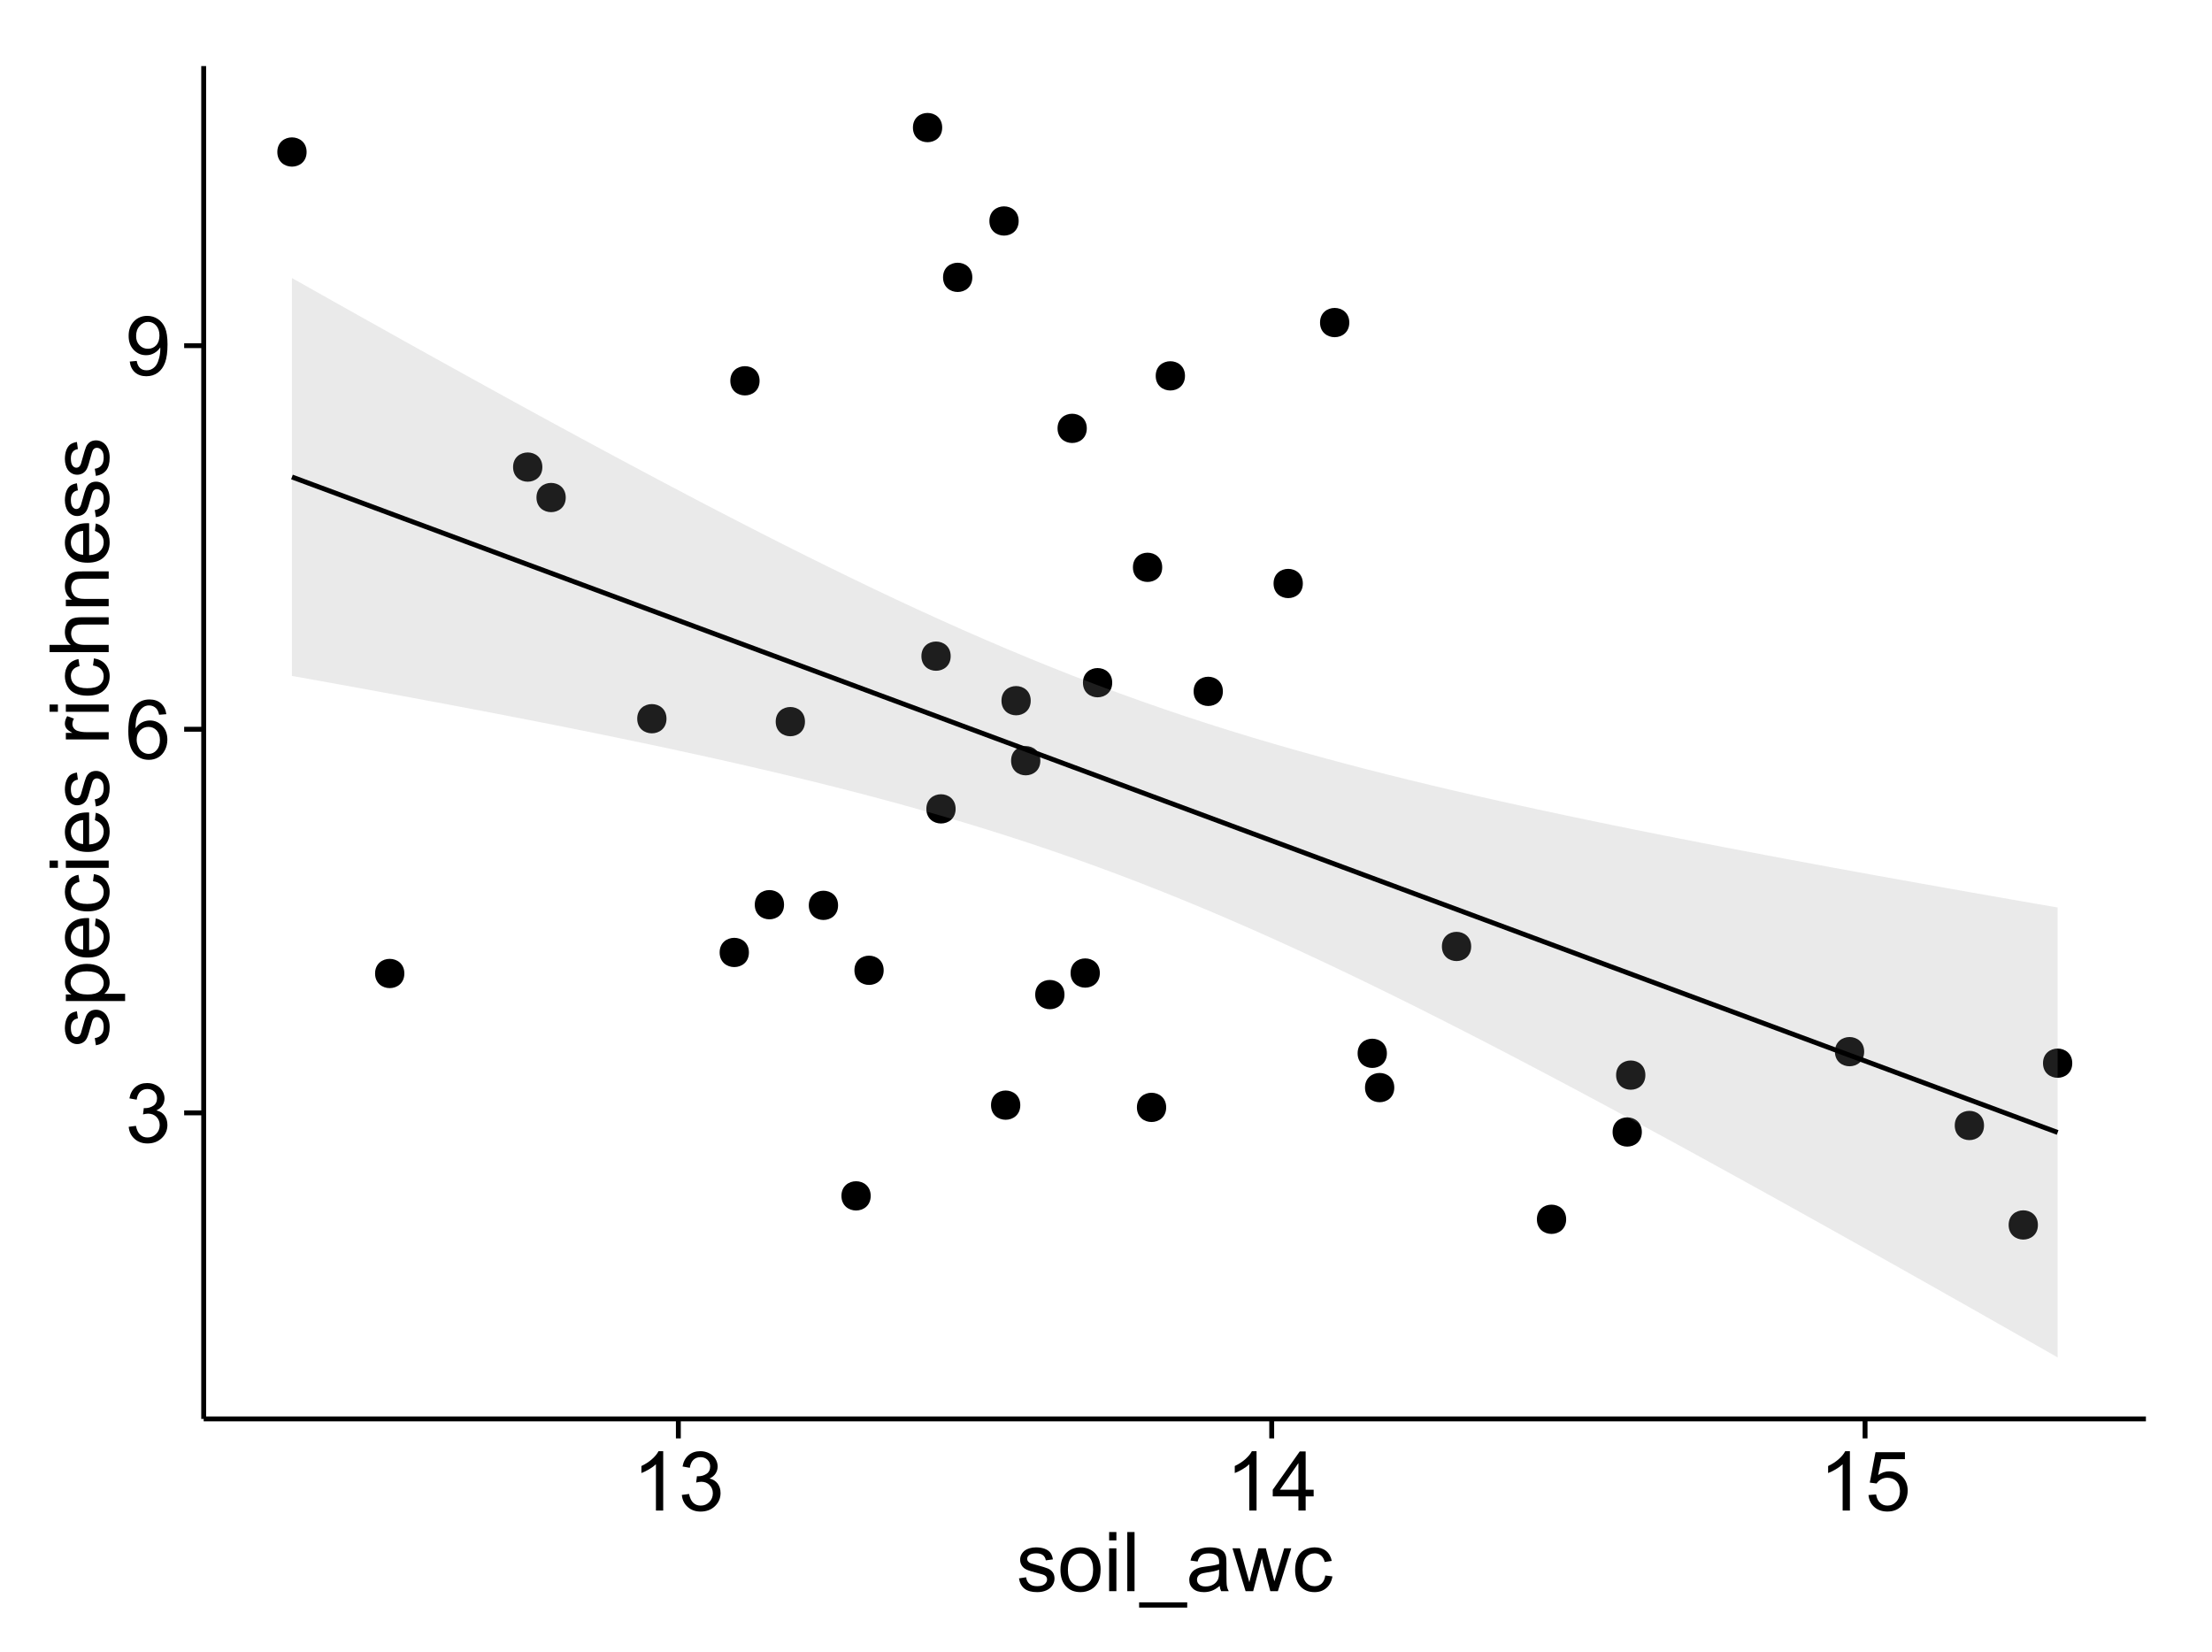 <?xml version="1.0" encoding="UTF-8"?>
<svg xmlns="http://www.w3.org/2000/svg" xmlns:xlink="http://www.w3.org/1999/xlink" width="482pt" height="360pt" viewBox="0 0 482 360" version="1.1">
<defs>
<g>
<symbol overflow="visible" id="glyph0-0">
<path style="stroke:none;" d="M 0.758 -3.402 L 2.336 -3.613 C 2.516 -2.711 2.824 -2.062 3.266 -1.672 C 3.699 -1.273 4.23 -1.078 4.859 -1.082 C 5.602 -1.078 6.23 -1.336 6.746 -1.855 C 7.254 -2.367 7.512 -3.004 7.516 -3.77 C 7.512 -4.492 7.273 -5.094 6.801 -5.566 C 6.324 -6.035 5.723 -6.27 4.992 -6.273 C 4.691 -6.27 4.316 -6.211 3.875 -6.102 L 4.051 -7.488 C 4.152 -7.473 4.238 -7.465 4.305 -7.469 C 4.977 -7.465 5.582 -7.641 6.125 -7.996 C 6.66 -8.344 6.93 -8.887 6.934 -9.625 C 6.93 -10.199 6.734 -10.68 6.344 -11.062 C 5.949 -11.445 5.441 -11.637 4.824 -11.637 C 4.207 -11.637 3.695 -11.441 3.285 -11.055 C 2.875 -10.668 2.613 -10.09 2.496 -9.316 L 0.914 -9.598 C 1.105 -10.656 1.543 -11.477 2.23 -12.062 C 2.914 -12.645 3.766 -12.938 4.789 -12.938 C 5.488 -12.938 6.137 -12.785 6.73 -12.484 C 7.32 -12.18 7.773 -11.77 8.09 -11.25 C 8.402 -10.727 8.559 -10.172 8.562 -9.59 C 8.559 -9.031 8.41 -8.523 8.113 -8.066 C 7.812 -7.609 7.371 -7.246 6.785 -6.977 C 7.547 -6.801 8.137 -6.438 8.562 -5.883 C 8.98 -5.328 9.191 -4.633 9.195 -3.805 C 9.191 -2.676 8.781 -1.723 7.965 -0.945 C 7.141 -0.164 6.105 0.223 4.852 0.227 C 3.719 0.223 2.777 -0.109 2.035 -0.781 C 1.285 -1.453 0.859 -2.328 0.758 -3.402 Z M 0.758 -3.402 "/>
</symbol>
<symbol overflow="visible" id="glyph0-1">
<path style="stroke:none;" d="M 8.957 -9.73 L 7.383 -9.605 C 7.242 -10.223 7.043 -10.676 6.785 -10.961 C 6.355 -11.41 5.828 -11.637 5.203 -11.637 C 4.695 -11.637 4.25 -11.496 3.875 -11.215 C 3.375 -10.852 2.984 -10.32 2.695 -9.625 C 2.406 -8.926 2.258 -7.934 2.25 -6.645 C 2.629 -7.223 3.094 -7.652 3.645 -7.938 C 4.195 -8.215 4.773 -8.355 5.379 -8.359 C 6.434 -8.355 7.328 -7.969 8.07 -7.195 C 8.809 -6.418 9.18 -5.414 9.184 -4.184 C 9.18 -3.371 9.008 -2.617 8.66 -1.926 C 8.312 -1.23 7.832 -0.699 7.227 -0.332 C 6.613 0.035 5.922 0.215 5.148 0.219 C 3.828 0.215 2.754 -0.266 1.922 -1.234 C 1.09 -2.199 0.672 -3.797 0.676 -6.031 C 0.672 -8.516 1.133 -10.328 2.055 -11.461 C 2.855 -12.445 3.938 -12.938 5.301 -12.938 C 6.312 -12.938 7.141 -12.652 7.789 -12.086 C 8.434 -11.516 8.824 -10.73 8.957 -9.73 Z M 2.496 -4.176 C 2.496 -3.629 2.609 -3.105 2.844 -2.609 C 3.07 -2.109 3.395 -1.73 3.812 -1.473 C 4.227 -1.207 4.664 -1.078 5.125 -1.082 C 5.789 -1.078 6.363 -1.348 6.844 -1.891 C 7.324 -2.426 7.562 -3.156 7.566 -4.086 C 7.562 -4.973 7.328 -5.676 6.855 -6.191 C 6.379 -6.703 5.781 -6.961 5.062 -6.961 C 4.348 -6.961 3.738 -6.703 3.242 -6.191 C 2.742 -5.676 2.496 -5.004 2.496 -4.176 Z M 2.496 -4.176 "/>
</symbol>
<symbol overflow="visible" id="glyph0-2">
<path style="stroke:none;" d="M 0.984 -2.98 L 2.504 -3.121 C 2.629 -2.402 2.875 -1.883 3.242 -1.562 C 3.602 -1.238 4.07 -1.078 4.641 -1.082 C 5.125 -1.078 5.551 -1.188 5.918 -1.414 C 6.285 -1.633 6.586 -1.934 6.82 -2.309 C 7.055 -2.68 7.25 -3.18 7.41 -3.816 C 7.566 -4.445 7.645 -5.09 7.648 -5.75 C 7.645 -5.812 7.641 -5.918 7.637 -6.062 C 7.316 -5.559 6.887 -5.148 6.34 -4.836 C 5.793 -4.52 5.199 -4.363 4.562 -4.367 C 3.492 -4.363 2.59 -4.75 1.852 -5.527 C 1.113 -6.297 0.742 -7.316 0.746 -8.586 C 0.742 -9.891 1.129 -10.945 1.902 -11.742 C 2.672 -12.539 3.637 -12.938 4.797 -12.938 C 5.633 -12.938 6.398 -12.711 7.098 -12.262 C 7.789 -11.809 8.316 -11.164 8.68 -10.332 C 9.035 -9.492 9.215 -8.285 9.219 -6.707 C 9.215 -5.055 9.039 -3.742 8.684 -2.77 C 8.324 -1.793 7.793 -1.051 7.09 -0.543 C 6.383 -0.035 5.555 0.215 4.605 0.219 C 3.598 0.215 2.773 -0.062 2.137 -0.621 C 1.496 -1.18 1.113 -1.965 0.984 -2.98 Z M 7.461 -8.664 C 7.457 -9.57 7.215 -10.293 6.734 -10.828 C 6.25 -11.359 5.672 -11.625 4.992 -11.629 C 4.289 -11.625 3.676 -11.336 3.156 -10.766 C 2.633 -10.188 2.371 -9.445 2.375 -8.535 C 2.371 -7.711 2.621 -7.043 3.117 -6.535 C 3.609 -6.02 4.219 -5.766 4.949 -5.766 C 5.68 -5.766 6.281 -6.02 6.754 -6.535 C 7.223 -7.043 7.457 -7.754 7.461 -8.664 Z M 7.461 -8.664 "/>
</symbol>
<symbol overflow="visible" id="glyph0-3">
<path style="stroke:none;" d="M 6.707 0 L 5.125 0 L 5.125 -10.082 C 4.742 -9.715 4.242 -9.352 3.625 -8.988 C 3.004 -8.625 2.449 -8.352 1.961 -8.172 L 1.961 -9.703 C 2.844 -10.117 3.617 -10.621 4.281 -11.215 C 4.941 -11.805 5.41 -12.379 5.688 -12.938 L 6.707 -12.938 Z M 6.707 0 "/>
</symbol>
<symbol overflow="visible" id="glyph0-4">
<path style="stroke:none;" d="M 5.82 0 L 5.82 -3.086 L 0.227 -3.086 L 0.227 -4.535 L 6.109 -12.883 L 7.398 -12.883 L 7.398 -4.535 L 9.141 -4.535 L 9.141 -3.086 L 7.398 -3.086 L 7.398 0 Z M 5.82 -4.535 L 5.82 -10.344 L 1.785 -4.535 Z M 5.82 -4.535 "/>
</symbol>
<symbol overflow="visible" id="glyph0-5">
<path style="stroke:none;" d="M 0.746 -3.375 L 2.406 -3.516 C 2.527 -2.707 2.812 -2.098 3.266 -1.691 C 3.711 -1.281 4.254 -1.078 4.887 -1.082 C 5.648 -1.078 6.293 -1.363 6.82 -1.941 C 7.344 -2.512 7.605 -3.273 7.609 -4.227 C 7.605 -5.125 7.352 -5.84 6.848 -6.363 C 6.34 -6.883 5.676 -7.141 4.859 -7.145 C 4.344 -7.141 3.887 -7.027 3.48 -6.797 C 3.07 -6.566 2.746 -6.266 2.516 -5.898 L 1.027 -6.09 L 2.277 -12.711 L 8.684 -12.711 L 8.684 -11.195 L 3.543 -11.195 L 2.848 -7.734 C 3.621 -8.273 4.43 -8.543 5.281 -8.543 C 6.402 -8.543 7.352 -8.152 8.129 -7.371 C 8.898 -6.59 9.285 -5.586 9.289 -4.367 C 9.285 -3.195 8.945 -2.188 8.27 -1.344 C 7.441 -0.301 6.316 0.215 4.887 0.219 C 3.715 0.215 2.758 -0.109 2.016 -0.766 C 1.273 -1.418 0.848 -2.289 0.746 -3.375 Z M 0.746 -3.375 "/>
</symbol>
<symbol overflow="visible" id="glyph0-6">
<path style="stroke:none;" d="M 0.555 -2.785 L 2.117 -3.031 C 2.203 -2.402 2.449 -1.922 2.852 -1.59 C 3.25 -1.254 3.812 -1.09 4.535 -1.09 C 5.262 -1.09 5.801 -1.234 6.152 -1.531 C 6.504 -1.824 6.68 -2.172 6.68 -2.574 C 6.68 -2.926 6.523 -3.207 6.215 -3.418 C 5.996 -3.555 5.457 -3.734 4.598 -3.953 C 3.434 -4.246 2.629 -4.5 2.184 -4.715 C 1.734 -4.926 1.395 -5.223 1.164 -5.602 C 0.93 -5.98 0.812 -6.398 0.816 -6.855 C 0.812 -7.27 0.91 -7.652 1.102 -8.012 C 1.293 -8.363 1.551 -8.66 1.883 -8.895 C 2.125 -9.074 2.461 -9.227 2.887 -9.355 C 3.309 -9.48 3.766 -9.543 4.254 -9.547 C 4.984 -9.543 5.625 -9.438 6.184 -9.23 C 6.734 -9.016 7.145 -8.73 7.41 -8.371 C 7.672 -8.008 7.852 -7.527 7.953 -6.926 L 6.406 -6.715 C 6.332 -7.195 6.129 -7.57 5.793 -7.84 C 5.453 -8.105 4.977 -8.238 4.367 -8.242 C 3.637 -8.238 3.121 -8.117 2.812 -7.883 C 2.5 -7.641 2.344 -7.359 2.348 -7.039 C 2.344 -6.832 2.406 -6.648 2.539 -6.484 C 2.664 -6.312 2.867 -6.172 3.148 -6.062 C 3.301 -6.004 3.766 -5.871 4.543 -5.66 C 5.66 -5.359 6.441 -5.113 6.887 -4.926 C 7.324 -4.734 7.672 -4.457 7.926 -4.094 C 8.176 -3.73 8.301 -3.281 8.305 -2.742 C 8.301 -2.215 8.148 -1.719 7.844 -1.254 C 7.535 -0.785 7.09 -0.422 6.512 -0.172 C 5.926 0.086 5.27 0.211 4.543 0.211 C 3.328 0.211 2.406 -0.039 1.77 -0.543 C 1.133 -1.047 0.727 -1.793 0.555 -2.785 Z M 0.555 -2.785 "/>
</symbol>
<symbol overflow="visible" id="glyph0-7">
<path style="stroke:none;" d="M 0.598 -4.668 C 0.598 -6.391 1.078 -7.672 2.039 -8.508 C 2.84 -9.199 3.816 -9.543 4.977 -9.547 C 6.254 -9.543 7.305 -9.125 8.121 -8.285 C 8.934 -7.441 9.34 -6.277 9.344 -4.797 C 9.34 -3.594 9.16 -2.648 8.801 -1.961 C 8.441 -1.27 7.914 -0.734 7.227 -0.359 C 6.535 0.023 5.785 0.211 4.977 0.211 C 3.664 0.211 2.609 -0.207 1.805 -1.047 C 1 -1.883 0.598 -3.09 0.598 -4.668 Z M 2.223 -4.668 C 2.219 -3.469 2.48 -2.574 3.004 -1.98 C 3.523 -1.387 4.18 -1.09 4.977 -1.09 C 5.758 -1.09 6.41 -1.387 6.934 -1.984 C 7.453 -2.582 7.715 -3.492 7.719 -4.719 C 7.715 -5.871 7.453 -6.746 6.93 -7.344 C 6.402 -7.934 5.75 -8.23 4.977 -8.234 C 4.18 -8.23 3.523 -7.938 3.004 -7.348 C 2.48 -6.754 2.219 -5.859 2.223 -4.668 Z M 2.223 -4.668 "/>
</symbol>
<symbol overflow="visible" id="glyph0-8">
<path style="stroke:none;" d="M 1.195 -11.066 L 1.195 -12.883 L 2.777 -12.883 L 2.777 -11.066 Z M 1.195 0 L 1.195 -9.336 L 2.777 -9.336 L 2.777 0 Z M 1.195 0 "/>
</symbol>
<symbol overflow="visible" id="glyph0-9">
<path style="stroke:none;" d="M 1.152 0 L 1.152 -12.883 L 2.734 -12.883 L 2.734 0 Z M 1.152 0 "/>
</symbol>
<symbol overflow="visible" id="glyph0-10">
<path style="stroke:none;" d="M -0.273 3.578 L -0.273 2.434 L 10.211 2.434 L 10.211 3.578 Z M -0.273 3.578 "/>
</symbol>
<symbol overflow="visible" id="glyph0-11">
<path style="stroke:none;" d="M 7.277 -1.152 C 6.691 -0.652 6.125 -0.301 5.586 -0.098 C 5.039 0.109 4.457 0.211 3.84 0.211 C 2.812 0.211 2.027 -0.039 1.477 -0.539 C 0.922 -1.039 0.645 -1.68 0.648 -2.461 C 0.645 -2.918 0.75 -3.336 0.961 -3.715 C 1.168 -4.09 1.438 -4.391 1.777 -4.621 C 2.113 -4.848 2.496 -5.02 2.918 -5.141 C 3.227 -5.219 3.695 -5.301 4.324 -5.379 C 5.602 -5.531 6.539 -5.711 7.145 -5.922 C 7.148 -6.137 7.152 -6.273 7.156 -6.336 C 7.152 -6.977 7.004 -7.434 6.707 -7.699 C 6.301 -8.055 5.699 -8.23 4.906 -8.234 C 4.156 -8.23 3.609 -8.102 3.258 -7.844 C 2.902 -7.582 2.637 -7.121 2.469 -6.461 L 0.922 -6.672 C 1.059 -7.332 1.293 -7.867 1.617 -8.273 C 1.938 -8.68 2.402 -8.992 3.016 -9.215 C 3.621 -9.434 4.328 -9.543 5.133 -9.547 C 5.93 -9.543 6.574 -9.449 7.074 -9.266 C 7.566 -9.074 7.934 -8.84 8.172 -8.555 C 8.402 -8.27 8.566 -7.91 8.664 -7.48 C 8.715 -7.207 8.742 -6.719 8.746 -6.02 L 8.746 -3.91 C 8.742 -2.434 8.773 -1.504 8.844 -1.117 C 8.906 -0.727 9.043 -0.355 9.246 0 L 7.594 0 C 7.43 -0.328 7.324 -0.711 7.277 -1.152 Z M 7.145 -4.684 C 6.566 -4.445 5.707 -4.246 4.562 -4.086 C 3.91 -3.988 3.449 -3.883 3.18 -3.77 C 2.91 -3.648 2.703 -3.477 2.555 -3.254 C 2.406 -3.027 2.332 -2.777 2.336 -2.504 C 2.332 -2.078 2.492 -1.727 2.816 -1.449 C 3.133 -1.164 3.602 -1.023 4.219 -1.027 C 4.828 -1.023 5.367 -1.156 5.844 -1.426 C 6.312 -1.691 6.664 -2.059 6.891 -2.523 C 7.059 -2.879 7.141 -3.406 7.145 -4.105 Z M 7.145 -4.684 "/>
</symbol>
<symbol overflow="visible" id="glyph0-12">
<path style="stroke:none;" d="M 2.91 0 L 0.055 -9.336 L 1.688 -9.336 L 3.172 -3.945 L 3.727 -1.941 C 3.75 -2.039 3.91 -2.684 4.211 -3.867 L 5.695 -9.336 L 7.32 -9.336 L 8.719 -3.922 L 9.184 -2.137 L 9.719 -3.938 L 11.32 -9.336 L 12.859 -9.336 L 9.941 0 L 8.297 0 L 6.812 -5.59 L 6.453 -7.18 L 4.562 0 Z M 2.91 0 "/>
</symbol>
<symbol overflow="visible" id="glyph0-13">
<path style="stroke:none;" d="M 7.277 -3.418 L 8.832 -3.219 C 8.66 -2.141 8.227 -1.301 7.527 -0.699 C 6.824 -0.09 5.965 0.211 4.949 0.211 C 3.668 0.211 2.641 -0.203 1.867 -1.039 C 1.09 -1.871 0.703 -3.07 0.703 -4.633 C 0.703 -5.637 0.867 -6.52 1.203 -7.277 C 1.531 -8.031 2.039 -8.598 2.727 -8.977 C 3.406 -9.355 4.152 -9.543 4.957 -9.547 C 5.969 -9.543 6.797 -9.289 7.441 -8.777 C 8.086 -8.262 8.5 -7.531 8.684 -6.594 L 7.145 -6.355 C 6.996 -6.98 6.738 -7.453 6.367 -7.77 C 5.992 -8.082 5.543 -8.238 5.02 -8.242 C 4.219 -8.238 3.57 -7.953 3.074 -7.387 C 2.574 -6.812 2.324 -5.91 2.328 -4.676 C 2.324 -3.422 2.566 -2.508 3.047 -1.941 C 3.527 -1.371 4.152 -1.09 4.93 -1.09 C 5.547 -1.09 6.066 -1.277 6.484 -1.66 C 6.898 -2.039 7.164 -2.625 7.277 -3.418 Z M 7.277 -3.418 "/>
</symbol>
<symbol overflow="visible" id="glyph1-0">
<path style="stroke:none;" d="M -2.785 -0.555 L -3.031 -2.117 C -2.402 -2.203 -1.922 -2.449 -1.59 -2.852 C -1.254 -3.25 -1.09 -3.812 -1.09 -4.535 C -1.09 -5.262 -1.234 -5.801 -1.531 -6.152 C -1.824 -6.504 -2.172 -6.68 -2.574 -6.68 C -2.926 -6.68 -3.207 -6.523 -3.418 -6.215 C -3.555 -5.996 -3.734 -5.457 -3.953 -4.598 C -4.246 -3.434 -4.5 -2.629 -4.715 -2.184 C -4.926 -1.734 -5.223 -1.395 -5.602 -1.164 C -5.98 -0.93 -6.398 -0.812 -6.855 -0.816 C -7.27 -0.812 -7.652 -0.91 -8.012 -1.102 C -8.363 -1.293 -8.66 -1.551 -8.895 -1.883 C -9.074 -2.125 -9.227 -2.461 -9.355 -2.887 C -9.48 -3.309 -9.543 -3.766 -9.547 -4.254 C -9.543 -4.984 -9.438 -5.625 -9.23 -6.184 C -9.016 -6.734 -8.73 -7.145 -8.371 -7.41 C -8.008 -7.672 -7.527 -7.852 -6.926 -7.953 L -6.715 -6.406 C -7.195 -6.332 -7.57 -6.129 -7.84 -5.797 C -8.105 -5.457 -8.238 -4.98 -8.242 -4.367 C -8.238 -3.637 -8.117 -3.121 -7.883 -2.812 C -7.641 -2.5 -7.359 -2.344 -7.039 -2.348 C -6.832 -2.344 -6.648 -2.406 -6.484 -2.539 C -6.312 -2.664 -6.172 -2.867 -6.062 -3.148 C -6.004 -3.301 -5.871 -3.766 -5.66 -4.543 C -5.359 -5.66 -5.113 -6.441 -4.926 -6.887 C -4.734 -7.324 -4.457 -7.672 -4.094 -7.926 C -3.73 -8.176 -3.281 -8.301 -2.742 -8.305 C -2.211 -8.301 -1.711 -8.148 -1.25 -7.844 C -0.781 -7.535 -0.422 -7.09 -0.172 -6.512 C 0.086 -5.926 0.211 -5.27 0.211 -4.543 C 0.211 -3.328 -0.039 -2.406 -0.543 -1.77 C -1.047 -1.133 -1.793 -0.727 -2.785 -0.555 Z M -2.785 -0.555 "/>
</symbol>
<symbol overflow="visible" id="glyph1-1">
<path style="stroke:none;" d="M 3.578 -1.188 L -9.336 -1.188 L -9.336 -2.629 L -8.121 -2.629 C -8.594 -2.965 -8.949 -3.348 -9.188 -3.777 C -9.426 -4.203 -9.543 -4.723 -9.547 -5.336 C -9.543 -6.129 -9.34 -6.832 -8.93 -7.445 C -8.516 -8.051 -7.934 -8.512 -7.191 -8.824 C -6.441 -9.133 -5.625 -9.285 -4.738 -9.289 C -3.781 -9.285 -2.922 -9.113 -2.156 -8.773 C -1.391 -8.43 -0.805 -7.934 -0.398 -7.281 C 0.008 -6.625 0.211 -5.938 0.211 -5.219 C 0.211 -4.691 0.102 -4.219 -0.121 -3.801 C -0.344 -3.379 -0.625 -3.035 -0.965 -2.77 L 3.578 -2.77 Z M -4.613 -2.621 C -3.41 -2.613 -2.523 -2.855 -1.949 -3.348 C -1.375 -3.832 -1.09 -4.422 -1.09 -5.117 C -1.09 -5.816 -1.387 -6.418 -1.98 -6.922 C -2.574 -7.418 -3.496 -7.668 -4.746 -7.672 C -5.934 -7.668 -6.824 -7.426 -7.418 -6.938 C -8.008 -6.449 -8.301 -5.863 -8.305 -5.188 C -8.301 -4.508 -7.988 -3.914 -7.359 -3.398 C -6.727 -2.879 -5.809 -2.617 -4.613 -2.621 Z M -4.613 -2.621 "/>
</symbol>
<symbol overflow="visible" id="glyph1-2">
<path style="stroke:none;" d="M -3.004 -7.578 L -2.805 -9.211 C -1.848 -8.953 -1.105 -8.473 -0.578 -7.777 C -0.051 -7.078 0.211 -6.188 0.211 -5.105 C 0.211 -3.738 -0.207 -2.656 -1.051 -1.859 C -1.887 -1.055 -3.066 -0.656 -4.586 -0.66 C -6.156 -0.656 -7.375 -1.059 -8.246 -1.871 C -9.109 -2.676 -9.543 -3.727 -9.547 -5.02 C -9.543 -6.266 -9.117 -7.285 -8.27 -8.078 C -7.418 -8.867 -6.223 -9.262 -4.684 -9.266 C -4.586 -9.262 -4.445 -9.258 -4.262 -9.254 L -4.262 -2.293 C -3.234 -2.348 -2.449 -2.641 -1.906 -3.164 C -1.359 -3.684 -1.09 -4.332 -1.09 -5.117 C -1.09 -5.691 -1.242 -6.188 -1.547 -6.598 C -1.852 -7.008 -2.336 -7.332 -3.004 -7.578 Z M -5.562 -2.383 L -5.562 -7.594 C -6.344 -7.523 -6.934 -7.324 -7.328 -6.996 C -7.934 -6.492 -8.238 -5.836 -8.242 -5.035 C -8.238 -4.305 -7.996 -3.695 -7.512 -3.203 C -7.027 -2.707 -6.375 -2.434 -5.562 -2.383 Z M -5.562 -2.383 "/>
</symbol>
<symbol overflow="visible" id="glyph1-3">
<path style="stroke:none;" d="M -3.418 -7.277 L -3.215 -8.832 C -2.141 -8.66 -1.301 -8.227 -0.699 -7.527 C -0.09 -6.824 0.211 -5.965 0.211 -4.949 C 0.211 -3.668 -0.203 -2.641 -1.039 -1.867 C -1.871 -1.09 -3.07 -0.703 -4.633 -0.703 C -5.637 -0.703 -6.52 -0.867 -7.277 -1.203 C -8.031 -1.535 -8.598 -2.047 -8.977 -2.73 C -9.355 -3.41 -9.543 -4.152 -9.547 -4.957 C -9.543 -5.969 -9.289 -6.797 -8.777 -7.441 C -8.262 -8.086 -7.531 -8.5 -6.59 -8.684 L -6.355 -7.145 C -6.98 -6.996 -7.453 -6.738 -7.77 -6.367 C -8.082 -5.992 -8.238 -5.543 -8.242 -5.02 C -8.238 -4.219 -7.953 -3.57 -7.387 -3.074 C -6.812 -2.574 -5.91 -2.324 -4.676 -2.328 C -3.422 -2.324 -2.508 -2.566 -1.941 -3.047 C -1.371 -3.527 -1.09 -4.152 -1.09 -4.93 C -1.09 -5.547 -1.277 -6.066 -1.66 -6.484 C -2.035 -6.898 -2.621 -7.164 -3.418 -7.277 Z M -3.418 -7.277 "/>
</symbol>
<symbol overflow="visible" id="glyph1-4">
<path style="stroke:none;" d="M -11.066 -1.195 L -12.883 -1.195 L -12.883 -2.777 L -11.066 -2.777 Z M 0 -1.195 L -9.336 -1.195 L -9.336 -2.777 L 0 -2.777 Z M 0 -1.195 "/>
</symbol>
<symbol overflow="visible" id="glyph1-5">
<path style="stroke:none;" d=""/>
</symbol>
<symbol overflow="visible" id="glyph1-6">
<path style="stroke:none;" d="M 0 -1.168 L -9.336 -1.168 L -9.336 -2.594 L -7.918 -2.594 C -8.578 -2.953 -9.016 -3.289 -9.23 -3.598 C -9.438 -3.906 -9.543 -4.242 -9.547 -4.613 C -9.543 -5.145 -9.375 -5.688 -9.035 -6.242 L -7.566 -5.695 C -7.793 -5.309 -7.91 -4.922 -7.91 -4.535 C -7.91 -4.188 -7.805 -3.875 -7.598 -3.602 C -7.387 -3.324 -7.098 -3.129 -6.734 -3.016 C -6.168 -2.836 -5.555 -2.746 -4.887 -2.75 L 0 -2.75 Z M 0 -1.168 "/>
</symbol>
<symbol overflow="visible" id="glyph1-7">
<path style="stroke:none;" d="M 0 -1.188 L -12.883 -1.188 L -12.883 -2.77 L -8.262 -2.77 C -9.117 -3.504 -9.543 -4.434 -9.547 -5.562 C -9.543 -6.25 -9.406 -6.852 -9.137 -7.363 C -8.859 -7.871 -8.484 -8.234 -8.004 -8.457 C -7.523 -8.676 -6.824 -8.789 -5.914 -8.789 L 0 -8.789 L 0 -7.207 L -5.914 -7.207 C -6.703 -7.207 -7.281 -7.035 -7.641 -6.691 C -8 -6.348 -8.18 -5.863 -8.184 -5.238 C -8.18 -4.77 -8.059 -4.328 -7.816 -3.914 C -7.574 -3.5 -7.242 -3.203 -6.828 -3.031 C -6.406 -2.852 -5.832 -2.766 -5.105 -2.77 L 0 -2.77 Z M 0 -1.188 "/>
</symbol>
<symbol overflow="visible" id="glyph1-8">
<path style="stroke:none;" d="M 0 -1.188 L -9.336 -1.188 L -9.336 -2.609 L -8.008 -2.609 C -9.031 -3.293 -9.543 -4.285 -9.547 -5.582 C -9.543 -6.141 -9.441 -6.656 -9.242 -7.133 C -9.035 -7.602 -8.77 -7.957 -8.445 -8.191 C -8.113 -8.426 -7.727 -8.59 -7.277 -8.684 C -6.98 -8.742 -6.465 -8.77 -5.738 -8.773 L 0 -8.773 L 0 -7.188 L -5.68 -7.188 C -6.32 -7.184 -6.801 -7.121 -7.121 -7.004 C -7.438 -6.879 -7.695 -6.66 -7.887 -6.348 C -8.074 -6.031 -8.168 -5.664 -8.172 -5.246 C -8.168 -4.57 -7.953 -3.992 -7.531 -3.504 C -7.102 -3.012 -6.293 -2.766 -5.098 -2.77 L 0 -2.77 Z M 0 -1.188 "/>
</symbol>
</g>
<clipPath id="clip1">
  <path d="M 44.383 14.398 L 468.602 14.398 L 468.602 310.164 L 44.383 310.164 Z M 44.383 14.398 "/>
</clipPath>
</defs>
<g id="surface3161">
<rect x="0" y="0" width="482" height="360" style="fill:rgb(100%,100%,100%);fill-opacity:1;stroke:none;"/>
<rect x="0" y="0" width="482" height="360" style="fill:rgb(100%,100%,100%);fill-opacity:1;stroke:none;"/>
<path style="fill:none;stroke-width:1.063;stroke-linecap:round;stroke-linejoin:round;stroke:rgb(100%,100%,100%);stroke-opacity:1;stroke-miterlimit:10;" d="M 0 360 L 482 360 L 482 0 L 0 0 Z M 0 360 "/>
<g clip-path="url(#clip1)" clip-rule="nonzero">
<path style=" stroke:none;fill-rule:nonzero;fill:rgb(100%,100%,100%);fill-opacity:1;" d="M 44.383 309.168 L 467.602 309.168 L 467.602 14.402 L 44.383 14.402 Z M 44.383 309.168 "/>
<path style=" stroke:none;fill-rule:nonzero;fill:rgb(0%,0%,0%);fill-opacity:1;" d="M 174.344 157.238 C 174.344 160.074 170.09 160.074 170.09 157.238 C 170.09 154.402 174.344 154.402 174.344 157.238 "/>
<path style=" stroke:none;fill-rule:nonzero;fill:rgb(0%,0%,0%);fill-opacity:1;" d="M 169.781 197.125 C 169.781 199.961 165.527 199.961 165.527 197.125 C 165.527 194.293 169.781 194.293 169.781 197.125 "/>
<path style=" stroke:none;fill-rule:nonzero;fill:rgb(0%,0%,0%);fill-opacity:1;" d="M 221.262 240.805 C 221.262 243.637 217.008 243.637 217.008 240.805 C 217.008 237.969 221.262 237.969 221.262 240.805 "/>
<path style=" stroke:none;fill-rule:nonzero;fill:rgb(0%,0%,0%);fill-opacity:1;" d="M 223.535 152.676 C 223.535 155.512 219.285 155.512 219.285 152.676 C 219.285 149.84 223.535 149.84 223.535 152.676 "/>
<path style=" stroke:none;fill-rule:nonzero;fill:rgb(0%,0%,0%);fill-opacity:1;" d="M 235.754 93.336 C 235.754 96.172 231.504 96.172 231.504 93.336 C 231.504 90.5 235.754 90.5 235.754 93.336 "/>
<path style=" stroke:none;fill-rule:nonzero;fill:rgb(0%,0%,0%);fill-opacity:1;" d="M 207.172 176.25 C 207.172 179.082 202.918 179.082 202.918 176.25 C 202.918 173.414 207.172 173.414 207.172 176.25 "/>
<path style=" stroke:none;fill-rule:nonzero;fill:rgb(0%,0%,0%);fill-opacity:1;" d="M 257.148 81.898 C 257.148 84.734 252.898 84.734 252.898 81.898 C 252.898 79.062 257.148 79.062 257.148 81.898 "/>
<path style=" stroke:none;fill-rule:nonzero;fill:rgb(0%,0%,0%);fill-opacity:1;" d="M 117.113 101.773 C 117.113 104.609 112.863 104.609 112.863 101.773 C 112.863 98.941 117.113 98.941 117.113 101.773 "/>
<path style=" stroke:none;fill-rule:nonzero;fill:rgb(0%,0%,0%);fill-opacity:1;" d="M 238.598 212.016 C 238.598 214.852 234.344 214.852 234.344 212.016 C 234.344 209.184 238.598 209.184 238.598 212.016 "/>
<path style=" stroke:none;fill-rule:nonzero;fill:rgb(0%,0%,0%);fill-opacity:1;" d="M 191.492 211.418 C 191.492 214.254 187.242 214.254 187.242 211.418 C 187.242 208.582 191.492 208.582 191.492 211.418 "/>
<path style=" stroke:none;fill-rule:nonzero;fill:rgb(0%,0%,0%);fill-opacity:1;" d="M 122.215 108.41 C 122.215 111.246 117.965 111.246 117.965 108.41 C 117.965 105.574 122.215 105.574 122.215 108.41 "/>
<path style=" stroke:none;fill-rule:nonzero;fill:rgb(0%,0%,0%);fill-opacity:1;" d="M 241.293 148.754 C 241.293 151.586 237.039 151.586 237.039 148.754 C 237.039 145.918 241.293 145.918 241.293 148.754 "/>
<path style=" stroke:none;fill-rule:nonzero;fill:rgb(0%,0%,0%);fill-opacity:1;" d="M 265.406 150.645 C 265.406 153.48 261.156 153.48 261.156 150.645 C 261.156 147.809 265.406 147.809 265.406 150.645 "/>
<path style=" stroke:none;fill-rule:nonzero;fill:rgb(0%,0%,0%);fill-opacity:1;" d="M 210.809 60.434 C 210.809 63.27 206.559 63.27 206.559 60.434 C 206.559 57.598 210.809 57.598 210.809 60.434 "/>
<path style=" stroke:none;fill-rule:nonzero;fill:rgb(0%,0%,0%);fill-opacity:1;" d="M 220.906 48.152 C 220.906 50.984 216.652 50.984 216.652 48.152 C 216.652 45.316 220.906 45.316 220.906 48.152 "/>
<path style=" stroke:none;fill-rule:nonzero;fill:rgb(0%,0%,0%);fill-opacity:1;" d="M 162.129 207.531 C 162.129 210.367 157.875 210.367 157.875 207.531 C 157.875 204.699 162.129 204.699 162.129 207.531 "/>
<path style=" stroke:none;fill-rule:nonzero;fill:rgb(0%,0%,0%);fill-opacity:1;" d="M 450.488 231.66 C 450.488 234.492 446.238 234.492 446.238 231.66 C 446.238 228.824 450.488 228.824 450.488 231.66 "/>
<path style=" stroke:none;fill-rule:nonzero;fill:rgb(0%,0%,0%);fill-opacity:1;" d="M 204.242 27.797 C 204.242 30.633 199.992 30.633 199.992 27.797 C 199.992 24.965 204.242 24.965 204.242 27.797 "/>
<path style=" stroke:none;fill-rule:nonzero;fill:rgb(0%,0%,0%);fill-opacity:1;" d="M 252.184 123.617 C 252.184 126.449 247.93 126.449 247.93 123.617 C 247.93 120.781 252.184 120.781 252.184 123.617 "/>
<path style=" stroke:none;fill-rule:nonzero;fill:rgb(0%,0%,0%);fill-opacity:1;" d="M 87.047 212.117 C 87.047 214.953 82.797 214.953 82.797 212.117 C 82.797 209.281 87.047 209.281 87.047 212.117 "/>
<path style=" stroke:none;fill-rule:nonzero;fill:rgb(0%,0%,0%);fill-opacity:1;" d="M 282.828 127.141 C 282.828 129.973 278.574 129.973 278.574 127.141 C 278.574 124.305 282.828 124.305 282.828 127.141 "/>
<path style=" stroke:none;fill-rule:nonzero;fill:rgb(0%,0%,0%);fill-opacity:1;" d="M 292.953 70.285 C 292.953 73.117 288.699 73.117 288.699 70.285 C 288.699 67.449 292.953 67.449 292.953 70.285 "/>
<path style=" stroke:none;fill-rule:nonzero;fill:rgb(0%,0%,0%);fill-opacity:1;" d="M 431.258 245.234 C 431.258 248.07 427.008 248.07 427.008 245.234 C 427.008 242.398 431.258 242.398 431.258 245.234 "/>
<path style=" stroke:none;fill-rule:nonzero;fill:rgb(0%,0%,0%);fill-opacity:1;" d="M 443.004 266.906 C 443.004 269.742 438.75 269.742 438.75 266.906 C 438.75 264.074 443.004 264.074 443.004 266.906 "/>
<path style=" stroke:none;fill-rule:nonzero;fill:rgb(0%,0%,0%);fill-opacity:1;" d="M 65.746 33.121 C 65.746 35.957 61.492 35.957 61.492 33.121 C 61.492 30.289 65.746 30.289 65.746 33.121 "/>
<path style=" stroke:none;fill-rule:nonzero;fill:rgb(0%,0%,0%);fill-opacity:1;" d="M 164.453 82.973 C 164.453 85.809 160.203 85.809 160.203 82.973 C 160.203 80.141 164.453 80.141 164.453 82.973 "/>
<path style=" stroke:none;fill-rule:nonzero;fill:rgb(0%,0%,0%);fill-opacity:1;" d="M 230.891 216.715 C 230.891 219.551 226.637 219.551 226.637 216.715 C 226.637 213.879 230.891 213.879 230.891 216.715 "/>
<path style=" stroke:none;fill-rule:nonzero;fill:rgb(0%,0%,0%);fill-opacity:1;" d="M 253.047 241.289 C 253.047 244.125 248.797 244.125 248.797 241.289 C 248.797 238.453 253.047 238.453 253.047 241.289 "/>
<path style=" stroke:none;fill-rule:nonzero;fill:rgb(0%,0%,0%);fill-opacity:1;" d="M 319.512 206.227 C 319.512 209.059 315.258 209.059 315.258 206.227 C 315.258 203.391 319.512 203.391 319.512 206.227 "/>
<path style=" stroke:none;fill-rule:nonzero;fill:rgb(0%,0%,0%);fill-opacity:1;" d="M 357.469 234.258 C 357.469 237.094 353.219 237.094 353.219 234.258 C 353.219 231.426 357.469 231.426 357.469 234.258 "/>
<path style=" stroke:none;fill-rule:nonzero;fill:rgb(0%,0%,0%);fill-opacity:1;" d="M 206.09 142.973 C 206.09 145.805 201.84 145.805 201.84 142.973 C 201.84 140.137 206.09 140.137 206.09 142.973 "/>
<path style=" stroke:none;fill-rule:nonzero;fill:rgb(0%,0%,0%);fill-opacity:1;" d="M 181.555 197.27 C 181.555 200.102 177.301 200.102 177.301 197.27 C 177.301 194.434 181.555 194.434 181.555 197.27 "/>
<path style=" stroke:none;fill-rule:nonzero;fill:rgb(0%,0%,0%);fill-opacity:1;" d="M 301.141 229.512 C 301.141 232.348 296.891 232.348 296.891 229.512 C 296.891 226.68 301.141 226.68 301.141 229.512 "/>
<path style=" stroke:none;fill-rule:nonzero;fill:rgb(0%,0%,0%);fill-opacity:1;" d="M 340.207 265.676 C 340.207 268.508 335.953 268.508 335.953 265.676 C 335.953 262.84 340.207 262.84 340.207 265.676 "/>
<path style=" stroke:none;fill-rule:nonzero;fill:rgb(0%,0%,0%);fill-opacity:1;" d="M 144.168 156.602 C 144.168 159.438 139.914 159.438 139.914 156.602 C 139.914 153.766 144.168 153.766 144.168 156.602 "/>
<path style=" stroke:none;fill-rule:nonzero;fill:rgb(0%,0%,0%);fill-opacity:1;" d="M 225.633 165.75 C 225.633 168.586 221.379 168.586 221.379 165.75 C 221.379 162.914 225.633 162.914 225.633 165.75 "/>
<path style=" stroke:none;fill-rule:nonzero;fill:rgb(0%,0%,0%);fill-opacity:1;" d="M 405.145 229.148 C 405.145 231.984 400.895 231.984 400.895 229.148 C 400.895 226.312 405.145 226.312 405.145 229.148 "/>
<path style=" stroke:none;fill-rule:nonzero;fill:rgb(0%,0%,0%);fill-opacity:1;" d="M 356.699 246.648 C 356.699 249.484 352.449 249.484 352.449 246.648 C 352.449 243.812 356.699 243.812 356.699 246.648 "/>
<path style=" stroke:none;fill-rule:nonzero;fill:rgb(0%,0%,0%);fill-opacity:1;" d="M 302.754 236.98 C 302.754 239.812 298.5 239.812 298.5 236.98 C 298.5 234.145 302.754 234.145 302.754 236.98 "/>
<path style=" stroke:none;fill-rule:nonzero;fill:rgb(0%,0%,0%);fill-opacity:1;" d="M 188.664 260.57 C 188.664 263.406 184.414 263.406 184.414 260.57 C 184.414 257.738 188.664 257.738 188.664 260.57 "/>
<path style=" stroke:none;fill-rule:nonzero;fill:rgb(0%,0%,0%);fill-opacity:1;" d="M 175.406 157.238 C 175.406 161.488 169.027 161.488 169.027 157.238 C 169.027 152.984 175.406 152.984 175.406 157.238 "/>
<path style=" stroke:none;fill-rule:nonzero;fill:rgb(0%,0%,0%);fill-opacity:1;" d="M 170.844 197.125 C 170.844 201.379 164.465 201.379 164.465 197.125 C 164.465 192.875 170.844 192.875 170.844 197.125 "/>
<path style=" stroke:none;fill-rule:nonzero;fill:rgb(0%,0%,0%);fill-opacity:1;" d="M 222.324 240.805 C 222.324 245.055 215.945 245.055 215.945 240.805 C 215.945 236.551 222.324 236.551 222.324 240.805 "/>
<path style=" stroke:none;fill-rule:nonzero;fill:rgb(0%,0%,0%);fill-opacity:1;" d="M 224.598 152.676 C 224.598 156.926 218.223 156.926 218.223 152.676 C 218.223 148.422 224.598 148.422 224.598 152.676 "/>
<path style=" stroke:none;fill-rule:nonzero;fill:rgb(0%,0%,0%);fill-opacity:1;" d="M 236.816 93.336 C 236.816 97.59 230.441 97.59 230.441 93.336 C 230.441 89.086 236.816 89.086 236.816 93.336 "/>
<path style=" stroke:none;fill-rule:nonzero;fill:rgb(0%,0%,0%);fill-opacity:1;" d="M 208.234 176.25 C 208.234 180.5 201.855 180.5 201.855 176.25 C 201.855 171.996 208.234 171.996 208.234 176.25 "/>
<path style=" stroke:none;fill-rule:nonzero;fill:rgb(0%,0%,0%);fill-opacity:1;" d="M 258.211 81.898 C 258.211 86.152 251.832 86.152 251.832 81.898 C 251.832 77.645 258.211 77.645 258.211 81.898 "/>
<path style=" stroke:none;fill-rule:nonzero;fill:rgb(0%,0%,0%);fill-opacity:1;" d="M 118.18 101.773 C 118.18 106.027 111.801 106.027 111.801 101.773 C 111.801 97.523 118.18 97.523 118.18 101.773 "/>
<path style=" stroke:none;fill-rule:nonzero;fill:rgb(0%,0%,0%);fill-opacity:1;" d="M 239.66 212.016 C 239.66 216.27 233.281 216.27 233.281 212.016 C 233.281 207.766 239.66 207.766 239.66 212.016 "/>
<path style=" stroke:none;fill-rule:nonzero;fill:rgb(0%,0%,0%);fill-opacity:1;" d="M 192.555 211.418 C 192.555 215.672 186.18 215.672 186.18 211.418 C 186.18 207.168 192.555 207.168 192.555 211.418 "/>
<path style=" stroke:none;fill-rule:nonzero;fill:rgb(0%,0%,0%);fill-opacity:1;" d="M 123.277 108.41 C 123.277 112.66 116.898 112.66 116.898 108.41 C 116.898 104.156 123.277 104.156 123.277 108.41 "/>
<path style=" stroke:none;fill-rule:nonzero;fill:rgb(0%,0%,0%);fill-opacity:1;" d="M 242.355 148.754 C 242.355 153.004 235.977 153.004 235.977 148.754 C 235.977 144.5 242.355 144.5 242.355 148.754 "/>
<path style=" stroke:none;fill-rule:nonzero;fill:rgb(0%,0%,0%);fill-opacity:1;" d="M 266.469 150.645 C 266.469 154.895 260.09 154.895 260.09 150.645 C 260.09 146.391 266.469 146.391 266.469 150.645 "/>
<path style=" stroke:none;fill-rule:nonzero;fill:rgb(0%,0%,0%);fill-opacity:1;" d="M 211.871 60.434 C 211.871 64.688 205.492 64.688 205.492 60.434 C 205.492 56.184 211.871 56.184 211.871 60.434 "/>
<path style=" stroke:none;fill-rule:nonzero;fill:rgb(0%,0%,0%);fill-opacity:1;" d="M 221.969 48.152 C 221.969 52.402 215.59 52.402 215.59 48.152 C 215.59 43.898 221.969 43.898 221.969 48.152 "/>
<path style=" stroke:none;fill-rule:nonzero;fill:rgb(0%,0%,0%);fill-opacity:1;" d="M 163.191 207.531 C 163.191 211.785 156.812 211.785 156.812 207.531 C 156.812 203.281 163.191 203.281 163.191 207.531 "/>
<path style=" stroke:none;fill-rule:nonzero;fill:rgb(0%,0%,0%);fill-opacity:1;" d="M 451.551 231.66 C 451.551 235.91 445.176 235.91 445.176 231.66 C 445.176 227.406 451.551 227.406 451.551 231.66 "/>
<path style=" stroke:none;fill-rule:nonzero;fill:rgb(0%,0%,0%);fill-opacity:1;" d="M 205.305 27.797 C 205.305 32.051 198.93 32.051 198.93 27.797 C 198.93 23.547 205.305 23.547 205.305 27.797 "/>
<path style=" stroke:none;fill-rule:nonzero;fill:rgb(0%,0%,0%);fill-opacity:1;" d="M 253.246 123.617 C 253.246 127.867 246.867 127.867 246.867 123.617 C 246.867 119.363 253.246 119.363 253.246 123.617 "/>
<path style=" stroke:none;fill-rule:nonzero;fill:rgb(0%,0%,0%);fill-opacity:1;" d="M 88.109 212.117 C 88.109 216.367 81.73 216.367 81.73 212.117 C 81.73 207.863 88.109 207.863 88.109 212.117 "/>
<path style=" stroke:none;fill-rule:nonzero;fill:rgb(0%,0%,0%);fill-opacity:1;" d="M 283.891 127.141 C 283.891 131.391 277.512 131.391 277.512 127.141 C 277.512 122.887 283.891 122.887 283.891 127.141 "/>
<path style=" stroke:none;fill-rule:nonzero;fill:rgb(0%,0%,0%);fill-opacity:1;" d="M 294.016 70.285 C 294.016 74.535 287.637 74.535 287.637 70.285 C 287.637 66.031 294.016 66.031 294.016 70.285 "/>
<path style=" stroke:none;fill-rule:nonzero;fill:rgb(0%,0%,0%);fill-opacity:1;" d="M 432.324 245.234 C 432.324 249.488 425.945 249.488 425.945 245.234 C 425.945 240.984 432.324 240.984 432.324 245.234 "/>
<path style=" stroke:none;fill-rule:nonzero;fill:rgb(0%,0%,0%);fill-opacity:1;" d="M 444.066 266.906 C 444.066 271.16 437.688 271.16 437.688 266.906 C 437.688 262.656 444.066 262.656 444.066 266.906 "/>
<path style=" stroke:none;fill-rule:nonzero;fill:rgb(0%,0%,0%);fill-opacity:1;" d="M 66.809 33.121 C 66.809 37.375 60.43 37.375 60.43 33.121 C 60.43 28.871 66.809 28.871 66.809 33.121 "/>
<path style=" stroke:none;fill-rule:nonzero;fill:rgb(0%,0%,0%);fill-opacity:1;" d="M 165.516 82.973 C 165.516 87.227 159.137 87.227 159.137 82.973 C 159.137 78.723 165.516 78.723 165.516 82.973 "/>
<path style=" stroke:none;fill-rule:nonzero;fill:rgb(0%,0%,0%);fill-opacity:1;" d="M 231.953 216.715 C 231.953 220.965 225.574 220.965 225.574 216.715 C 225.574 212.461 231.953 212.461 231.953 216.715 "/>
<path style=" stroke:none;fill-rule:nonzero;fill:rgb(0%,0%,0%);fill-opacity:1;" d="M 254.113 241.289 C 254.113 245.543 247.734 245.543 247.734 241.289 C 247.734 237.039 254.113 237.039 254.113 241.289 "/>
<path style=" stroke:none;fill-rule:nonzero;fill:rgb(0%,0%,0%);fill-opacity:1;" d="M 320.574 206.227 C 320.574 210.477 314.195 210.477 314.195 206.227 C 314.195 201.973 320.574 201.973 320.574 206.227 "/>
<path style=" stroke:none;fill-rule:nonzero;fill:rgb(0%,0%,0%);fill-opacity:1;" d="M 358.531 234.258 C 358.531 238.512 352.152 238.512 352.152 234.258 C 352.152 230.008 358.531 230.008 358.531 234.258 "/>
<path style=" stroke:none;fill-rule:nonzero;fill:rgb(0%,0%,0%);fill-opacity:1;" d="M 207.156 142.973 C 207.156 147.223 200.777 147.223 200.777 142.973 C 200.777 138.719 207.156 138.719 207.156 142.973 "/>
<path style=" stroke:none;fill-rule:nonzero;fill:rgb(0%,0%,0%);fill-opacity:1;" d="M 182.617 197.27 C 182.617 201.52 176.238 201.52 176.238 197.27 C 176.238 193.016 182.617 193.016 182.617 197.27 "/>
<path style=" stroke:none;fill-rule:nonzero;fill:rgb(0%,0%,0%);fill-opacity:1;" d="M 302.207 229.512 C 302.207 233.766 295.828 233.766 295.828 229.512 C 295.828 225.262 302.207 225.262 302.207 229.512 "/>
<path style=" stroke:none;fill-rule:nonzero;fill:rgb(0%,0%,0%);fill-opacity:1;" d="M 341.27 265.676 C 341.27 269.926 334.891 269.926 334.891 265.676 C 334.891 261.422 341.27 261.422 341.27 265.676 "/>
<path style=" stroke:none;fill-rule:nonzero;fill:rgb(0%,0%,0%);fill-opacity:1;" d="M 145.23 156.602 C 145.23 160.852 138.852 160.852 138.852 156.602 C 138.852 152.348 145.23 152.348 145.23 156.602 "/>
<path style=" stroke:none;fill-rule:nonzero;fill:rgb(0%,0%,0%);fill-opacity:1;" d="M 226.695 165.75 C 226.695 170.004 220.316 170.004 220.316 165.75 C 220.316 161.496 226.695 161.496 226.695 165.75 "/>
<path style=" stroke:none;fill-rule:nonzero;fill:rgb(0%,0%,0%);fill-opacity:1;" d="M 406.207 229.148 C 406.207 233.398 399.832 233.398 399.832 229.148 C 399.832 224.895 406.207 224.895 406.207 229.148 "/>
<path style=" stroke:none;fill-rule:nonzero;fill:rgb(0%,0%,0%);fill-opacity:1;" d="M 357.762 246.648 C 357.762 250.902 351.387 250.902 351.387 246.648 C 351.387 242.398 357.762 242.398 357.762 246.648 "/>
<path style=" stroke:none;fill-rule:nonzero;fill:rgb(0%,0%,0%);fill-opacity:1;" d="M 303.816 236.98 C 303.816 241.23 297.438 241.23 297.438 236.98 C 297.438 232.727 303.816 232.727 303.816 236.98 "/>
<path style=" stroke:none;fill-rule:nonzero;fill:rgb(0%,0%,0%);fill-opacity:1;" d="M 189.727 260.57 C 189.727 264.824 183.352 264.824 183.352 260.57 C 183.352 256.32 189.727 256.32 189.727 260.57 "/>
<path style=" stroke:none;fill-rule:nonzero;fill:rgb(60%,60%,60%);fill-opacity:0.2;" d="M 63.621 60.582 L 68.488 63.324 L 73.359 66.062 L 78.23 68.797 L 83.102 71.523 L 87.969 74.242 L 92.84 76.953 L 97.711 79.656 L 102.582 82.352 L 107.449 85.039 L 112.32 87.715 L 117.191 90.379 L 122.062 93.031 L 126.93 95.672 L 131.801 98.297 L 136.672 100.91 L 141.543 103.508 L 146.414 106.086 L 151.281 108.645 L 156.152 111.188 L 161.023 113.703 L 165.895 116.199 L 170.762 118.668 L 175.633 121.105 L 180.504 123.516 L 185.375 125.895 L 190.242 128.238 L 195.113 130.547 L 199.984 132.812 L 204.855 135.035 L 209.723 137.215 L 214.594 139.344 L 219.465 141.426 L 224.336 143.457 L 229.207 145.434 L 234.074 147.355 L 238.945 149.219 L 243.816 151.027 L 248.688 152.781 L 253.555 154.48 L 258.426 156.121 L 263.297 157.711 L 268.168 159.25 L 273.035 160.738 L 277.906 162.176 L 282.777 163.57 L 287.648 164.922 L 292.516 166.234 L 297.387 167.512 L 302.258 168.75 L 307.129 169.957 L 311.996 171.133 L 316.867 172.281 L 321.738 173.406 L 326.609 174.504 L 331.48 175.582 L 336.348 176.637 L 341.219 177.676 L 346.09 178.695 L 350.961 179.703 L 355.828 180.691 L 360.699 181.668 L 365.57 182.629 L 370.441 183.582 L 375.309 184.523 L 380.18 185.453 L 385.051 186.375 L 389.922 187.289 L 394.789 188.191 L 399.66 189.09 L 404.531 189.98 L 409.402 190.863 L 414.273 191.738 L 419.141 192.609 L 424.012 193.477 L 428.883 194.34 L 433.754 195.195 L 438.621 196.047 L 443.492 196.895 L 448.363 197.738 L 448.363 295.77 L 443.492 292.996 L 438.621 290.227 L 433.754 287.465 L 428.883 284.703 L 424.012 281.949 L 419.141 279.199 L 414.273 276.457 L 409.402 273.719 L 404.531 270.984 L 399.66 268.258 L 394.789 265.539 L 389.922 262.828 L 385.051 260.125 L 380.18 257.434 L 375.309 254.746 L 370.441 252.07 L 365.57 249.406 L 360.699 246.754 L 355.828 244.117 L 350.961 241.488 L 346.09 238.879 L 341.219 236.285 L 336.348 233.707 L 331.48 231.148 L 326.609 228.609 L 321.738 226.09 L 316.867 223.598 L 311.996 221.133 L 307.129 218.695 L 302.258 216.285 L 297.387 213.91 L 292.516 211.566 L 287.648 209.266 L 282.777 207 L 277.906 204.777 L 273.035 202.602 L 268.168 200.477 L 263.297 198.395 L 258.426 196.371 L 253.555 194.398 L 248.688 192.48 L 243.816 190.617 L 238.945 188.809 L 234.074 187.059 L 229.207 185.367 L 224.336 183.727 L 219.465 182.141 L 214.594 180.605 L 209.723 179.121 L 204.855 177.684 L 199.984 176.293 L 195.113 174.941 L 190.242 173.633 L 185.375 172.359 L 180.504 171.125 L 175.633 169.918 L 170.762 168.742 L 165.895 167.598 L 161.023 166.473 L 156.152 165.375 L 151.281 164.301 L 146.414 163.246 L 141.543 162.207 L 136.672 161.188 L 131.801 160.184 L 126.93 159.195 L 122.062 158.219 L 117.191 157.258 L 112.32 156.309 L 107.449 155.367 L 102.582 154.438 L 97.711 153.516 L 92.84 152.605 L 87.969 151.699 L 83.102 150.805 L 78.23 149.914 L 73.359 149.031 L 68.488 148.152 L 63.621 147.281 Z M 63.621 60.582 "/>
<path style="fill:none;stroke-width:1.063;stroke-linecap:butt;stroke-linejoin:round;stroke:rgb(0%,0%,0%);stroke-opacity:1;stroke-miterlimit:1;" d="M 63.621 103.93 L 68.488 105.738 L 83.102 111.164 L 87.969 112.973 L 92.84 114.777 L 102.582 118.395 L 107.449 120.203 L 112.32 122.012 L 117.191 123.816 L 122.062 125.625 L 126.93 127.434 L 141.543 132.859 L 146.414 134.664 L 151.281 136.473 L 165.895 141.898 L 170.762 143.703 L 185.375 149.129 L 190.242 150.938 L 195.113 152.742 L 204.855 156.359 L 209.723 158.168 L 219.465 161.785 L 224.336 163.59 L 229.207 165.398 L 234.074 167.207 L 243.816 170.824 L 248.688 172.629 L 253.555 174.438 L 268.168 179.863 L 273.035 181.668 L 287.648 187.094 L 292.516 188.902 L 297.387 190.711 L 302.258 192.516 L 307.129 194.324 L 311.996 196.133 L 321.738 199.75 L 326.609 201.555 L 331.48 203.363 L 336.348 205.172 L 350.961 210.598 L 355.828 212.402 L 370.441 217.828 L 375.309 219.637 L 380.18 221.441 L 389.922 225.059 L 394.789 226.867 L 399.66 228.676 L 404.531 230.48 L 414.273 234.098 L 419.141 235.906 L 428.883 239.523 L 433.754 241.328 L 438.621 243.137 L 448.363 246.754 "/>
</g>
<path style="fill:none;stroke-width:1.063;stroke-linecap:butt;stroke-linejoin:round;stroke:rgb(0%,0%,0%);stroke-opacity:1;stroke-miterlimit:10;" d="M 44.383 309.168 L 44.383 14.398 "/>
<g style="fill:rgb(0%,0%,0%);fill-opacity:1;">
  <use xlink:href="#glyph0-0" x="27.285" y="248.926"/>
</g>
<g style="fill:rgb(0%,0%,0%);fill-opacity:1;">
  <use xlink:href="#glyph0-1" x="27.285" y="165.344"/>
</g>
<g style="fill:rgb(0%,0%,0%);fill-opacity:1;">
  <use xlink:href="#glyph0-2" x="27.285" y="81.762"/>
</g>
<path style="fill:none;stroke-width:1.063;stroke-linecap:butt;stroke-linejoin:round;stroke:rgb(0%,0%,0%);stroke-opacity:1;stroke-miterlimit:10;" d="M 40.129 242.484 L 44.383 242.484 "/>
<path style="fill:none;stroke-width:1.063;stroke-linecap:butt;stroke-linejoin:round;stroke:rgb(0%,0%,0%);stroke-opacity:1;stroke-miterlimit:10;" d="M 40.129 158.902 L 44.383 158.902 "/>
<path style="fill:none;stroke-width:1.063;stroke-linecap:butt;stroke-linejoin:round;stroke:rgb(0%,0%,0%);stroke-opacity:1;stroke-miterlimit:10;" d="M 40.129 75.32 L 44.383 75.32 "/>
<path style="fill:none;stroke-width:1.063;stroke-linecap:butt;stroke-linejoin:round;stroke:rgb(0%,0%,0%);stroke-opacity:1;stroke-miterlimit:10;" d="M 44.383 309.168 L 467.602 309.168 "/>
<path style="fill:none;stroke-width:1.063;stroke-linecap:butt;stroke-linejoin:round;stroke:rgb(0%,0%,0%);stroke-opacity:1;stroke-miterlimit:10;" d="M 147.816 313.418 L 147.816 309.168 "/>
<path style="fill:none;stroke-width:1.063;stroke-linecap:butt;stroke-linejoin:round;stroke:rgb(0%,0%,0%);stroke-opacity:1;stroke-miterlimit:10;" d="M 277.109 313.418 L 277.109 309.168 "/>
<path style="fill:none;stroke-width:1.063;stroke-linecap:butt;stroke-linejoin:round;stroke:rgb(0%,0%,0%);stroke-opacity:1;stroke-miterlimit:10;" d="M 406.402 313.418 L 406.402 309.168 "/>
<g style="fill:rgb(0%,0%,0%);fill-opacity:1;">
  <use xlink:href="#glyph0-3" x="137.805" y="329.137"/>
  <use xlink:href="#glyph0-0" x="147.815" y="329.137"/>
</g>
<g style="fill:rgb(0%,0%,0%);fill-opacity:1;">
  <use xlink:href="#glyph0-3" x="267.098" y="329.137"/>
  <use xlink:href="#glyph0-4" x="277.108" y="329.137"/>
</g>
<g style="fill:rgb(0%,0%,0%);fill-opacity:1;">
  <use xlink:href="#glyph0-3" x="396.391" y="329.137"/>
  <use xlink:href="#glyph0-5" x="406.401" y="329.137"/>
</g>
<g style="fill:rgb(0%,0%,0%);fill-opacity:1;">
  <use xlink:href="#glyph0-6" x="221.477" y="346.703"/>
  <use xlink:href="#glyph0-7" x="230.477" y="346.703"/>
  <use xlink:href="#glyph0-8" x="240.487" y="346.703"/>
  <use xlink:href="#glyph0-9" x="244.486" y="346.703"/>
  <use xlink:href="#glyph0-10" x="248.485" y="346.703"/>
  <use xlink:href="#glyph0-11" x="258.496" y="346.703"/>
  <use xlink:href="#glyph0-12" x="268.507" y="346.703"/>
  <use xlink:href="#glyph0-13" x="281.506" y="346.703"/>
</g>
<g style="fill:rgb(0%,0%,0%);fill-opacity:1;">
  <use xlink:href="#glyph1-0" x="23.684" y="228.312"/>
  <use xlink:href="#glyph1-1" x="23.684" y="219.312"/>
  <use xlink:href="#glyph1-2" x="23.684" y="209.302"/>
  <use xlink:href="#glyph1-3" x="23.684" y="199.291"/>
  <use xlink:href="#glyph1-4" x="23.684" y="190.291"/>
  <use xlink:href="#glyph1-2" x="23.684" y="186.292"/>
  <use xlink:href="#glyph1-0" x="23.684" y="176.281"/>
  <use xlink:href="#glyph1-5" x="23.684" y="167.281"/>
  <use xlink:href="#glyph1-6" x="23.684" y="162.28"/>
  <use xlink:href="#glyph1-4" x="23.684" y="156.286"/>
  <use xlink:href="#glyph1-3" x="23.684" y="152.287"/>
  <use xlink:href="#glyph1-7" x="23.684" y="143.287"/>
  <use xlink:href="#glyph1-8" x="23.684" y="133.276"/>
  <use xlink:href="#glyph1-2" x="23.684" y="123.266"/>
  <use xlink:href="#glyph1-0" x="23.684" y="113.255"/>
  <use xlink:href="#glyph1-0" x="23.684" y="104.255"/>
</g>
</g>
</svg>
